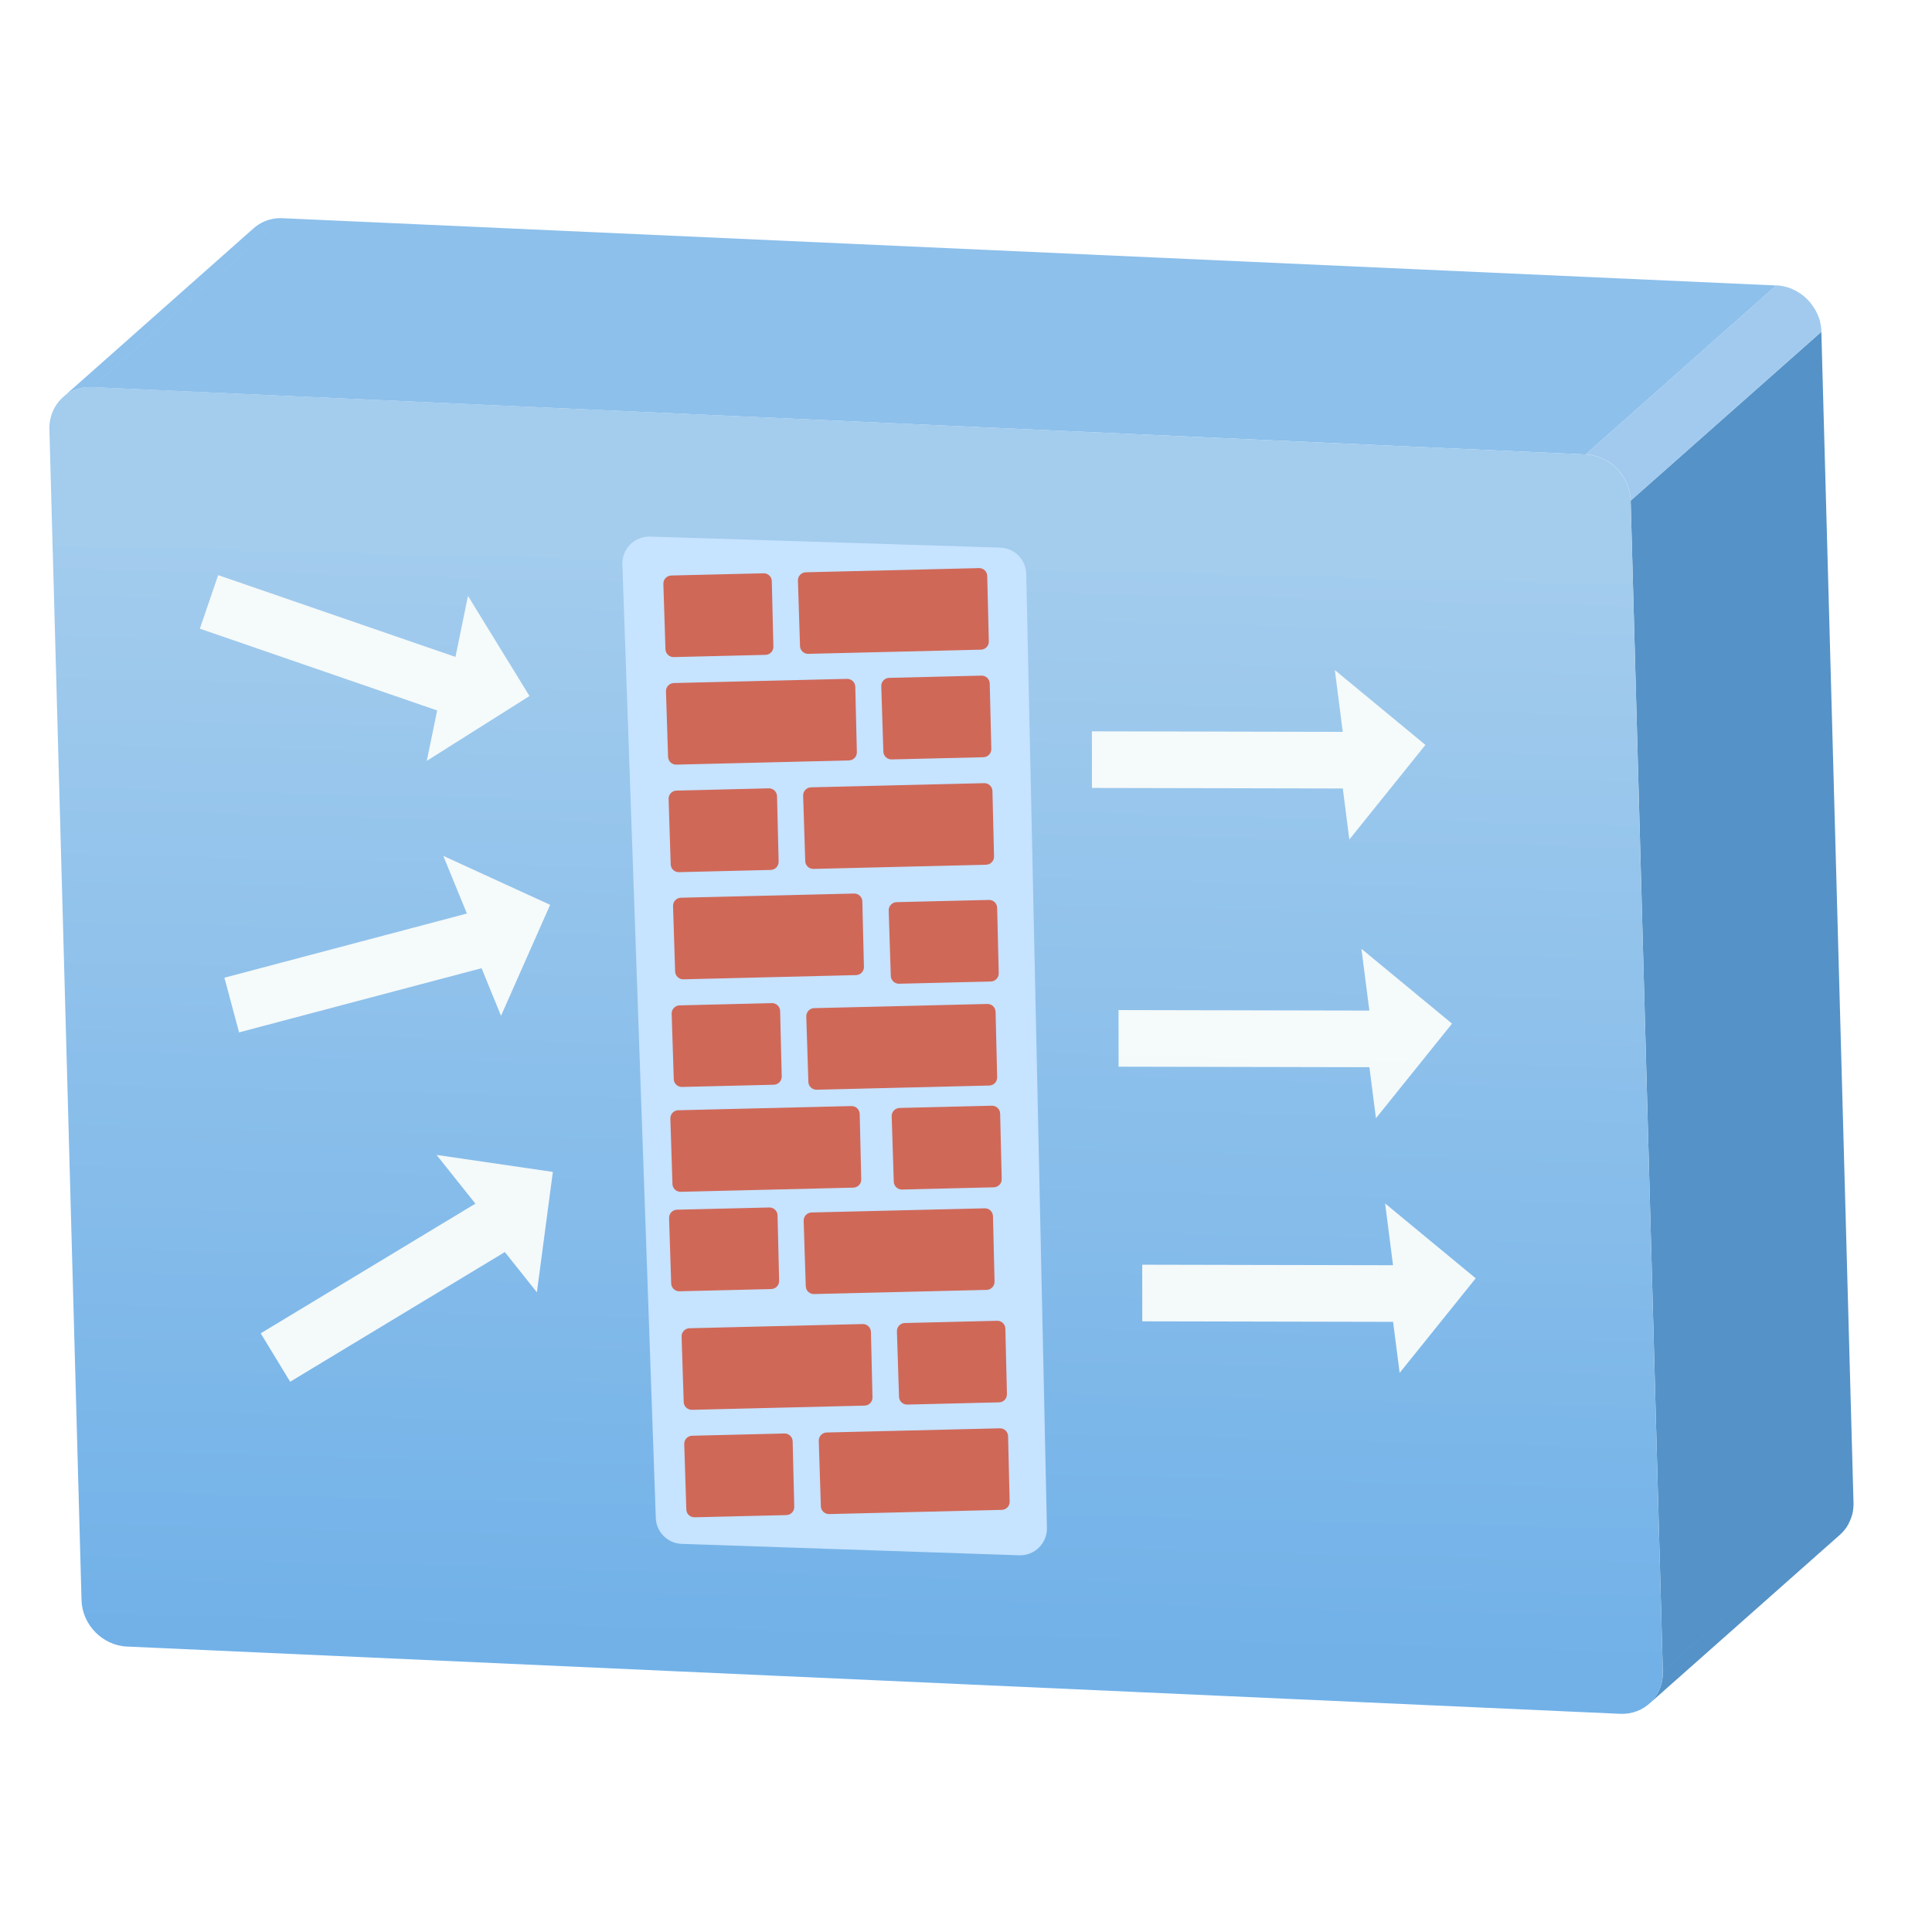 <svg xmlns="http://www.w3.org/2000/svg" xmlns:xlink="http://www.w3.org/1999/xlink" fill="none" version="1.1" width="65" height="65" viewBox="0 0 65 65"><defs><linearGradient x1="0.336" y1="0.029" x2="0.369" y2="1" id="master_svg0_295_28268"><stop offset="8.714%" stop-color="#A3CCED" stop-opacity="1"/><stop offset="98%" stop-color="#71B1E8" stop-opacity="1"/></linearGradient><filter id="master_svg1_295_29703" filterUnits="objectBoundingBox" color-interpolation-filters="sRGB" x="-4" y="-4" width="19.735" height="32.645"><feFlood flood-opacity="0" result="BackgroundImageFix"/><feColorMatrix in="SourceAlpha" type="matrix" values="0 0 0 0 0 0 0 0 0 0 0 0 0 0 0 0 0 0 127 0"/><feOffset dy="0" dx="0"/><feGaussianBlur stdDeviation="1"/><feColorMatrix type="matrix" values="0 0 0 0 0.333 0 0 0 0 0.573 0 0 0 0 0.78 0 0 0 0.8 0"/><feBlend mode="normal" in2="BackgroundImageFix" result="effect1_dropShadow"/><feBlend mode="normal" in="SourceGraphic" in2="effect1_dropShadow" result="shape"/></filter><filter id="master_svg2_295_29699" filterUnits="objectBoundingBox" color-interpolation-filters="sRGB" x="-4" y="-4" width="20.719" height="38.633"><feFlood flood-opacity="0" result="BackgroundImageFix"/><feColorMatrix in="SourceAlpha" type="matrix" values="0 0 0 0 0 0 0 0 0 0 0 0 0 0 0 0 0 0 127 0"/><feOffset dy="0" dx="0"/><feGaussianBlur stdDeviation="1"/><feColorMatrix type="matrix" values="0 0 0 0 0.333 0 0 0 0 0.573 0 0 0 0 0.78 0 0 0 0.8 0"/><feBlend mode="normal" in2="BackgroundImageFix" result="effect1_dropShadow"/><feBlend mode="normal" in="SourceGraphic" in2="effect1_dropShadow" result="shape"/></filter><filter id="master_svg3_295_29707" filterUnits="objectBoundingBox" color-interpolation-filters="sRGB" x="-6" y="-6" width="25.569" height="46.708"><feFlood flood-opacity="0" result="BackgroundImageFix"/><feColorMatrix in="SourceAlpha" type="matrix" values="0 0 0 0 0 0 0 0 0 0 0 0 0 0 0 0 0 0 127 0"/><feOffset dy="0" dx="0"/><feGaussianBlur stdDeviation="1.5"/><feColorMatrix type="matrix" values="0 0 0 0 0.171 0 0 0 0 0.153 0 0 0 0 0.153 0 0 0 0.34 0"/><feBlend mode="normal" in2="BackgroundImageFix" result="effect1_dropShadow"/><feBlend mode="normal" in="SourceGraphic" in2="effect1_dropShadow" result="shape"/></filter></defs><g><g><rect x="0" y="0" width="65" height="65" rx="0" fill="#FFFFFF" fill-opacity="0.01"/></g><g transform="matrix(0.999,0.045,-0.037,0.999,0.26,-0.082)"><g><path d="M9.506,7.001C9.289,7.004,9.086,7.053,8.907,7.139L8.909,7.138C8.895,7.144,8.882,7.151,8.868,7.159C8.753,7.219,8.647,7.295,8.555,7.384L2.358,13.351C2.356,13.352,2.355,13.353,2.354,13.354C2.444,13.269,2.546,13.195,2.657,13.134C2.661,13.133,2.664,13.131,2.668,13.129C2.862,13.028,3.086,12.971,3.326,12.971L9.526,7.001C9.522,7.001,9.514,7.001,9.506,7.001ZM9.526,7.002L3.326,12.973L53.617,12.973L59.817,7.002L9.526,7.002Z" fill-rule="evenodd" fill="#8DC0EB" fill-opacity="1"/></g><g><path d="M55.192,14.456L61.393,8.49L63.931,47.796L63.931,47.796L63.932,47.8L63.932,47.8L63.931,47.802L61.629,50.018L57.731,53.77L57.731,53.768L55.192,14.456ZM63.932,47.806L63.931,47.802L57.731,53.771L57.731,53.775L57.731,53.776C57.74,53.911,57.73,54.043,57.703,54.168L57.702,54.169C57.701,54.174,57.701,54.179,57.7,54.184C57.696,54.201,57.692,54.218,57.687,54.235L57.687,54.236C57.684,54.247,57.681,54.257,57.678,54.268L57.677,54.269C57.677,54.272,57.676,54.276,57.675,54.28C57.672,54.288,57.67,54.295,57.668,54.303C57.664,54.313,57.661,54.324,57.657,54.335C57.655,54.341,57.653,54.347,57.651,54.352C57.648,54.36,57.644,54.368,57.64,54.375L57.644,54.372L57.642,54.377L57.64,54.379C57.639,54.383,57.638,54.386,57.637,54.39C57.636,54.392,57.635,54.395,57.634,54.397C57.633,54.399,57.633,54.401,57.632,54.403C57.629,54.41,57.626,54.417,57.623,54.424C57.622,54.427,57.621,54.429,57.62,54.432C57.618,54.436,57.616,54.44,57.615,54.443C57.613,54.447,57.611,54.451,57.609,54.455C57.607,54.461,57.604,54.467,57.601,54.472C57.597,54.481,57.592,54.489,57.587,54.498L57.591,54.494L57.59,54.497L57.589,54.499C57.586,54.505,57.583,54.511,57.579,54.518C57.511,54.65,57.423,54.769,57.318,54.871L57.37,54.82C57.353,54.84,57.334,54.859,57.315,54.878L63.516,48.908C63.59,48.838,63.656,48.756,63.713,48.669C63.742,48.624,63.767,48.579,63.792,48.529L63.788,48.533C63.825,48.459,63.856,48.38,63.879,48.298C63.881,48.291,63.883,48.285,63.885,48.278L63.886,48.273C63.891,48.254,63.896,48.234,63.901,48.214C63.901,48.211,63.902,48.208,63.903,48.205L63.903,48.205L63.907,48.2C63.911,48.167,63.919,48.134,63.923,48.102C63.926,48.081,63.927,48.061,63.928,48.041C63.928,48.039,63.928,48.037,63.929,48.035C63.93,48.025,63.93,48.014,63.931,48.004L63.931,48.002C63.935,47.969,63.935,47.936,63.936,47.903C63.936,47.871,63.936,47.838,63.932,47.806Z" fill-rule="evenodd" fill="#5592C7" fill-opacity="1"/></g><g><path d="M54.928,13.684C55.079,13.909,55.174,14.174,55.192,14.458L61.393,8.488L61.393,8.484C61.393,8.451,61.389,8.418,61.385,8.385C61.38,8.348,61.376,8.315,61.368,8.278C61.36,8.242,61.348,8.206,61.34,8.171L61.343,8.167C61.331,8.126,61.319,8.085,61.302,8.044C61.282,7.999,61.261,7.949,61.241,7.904L61.239,7.905C61.203,7.832,61.162,7.759,61.117,7.694L61.115,7.696C61.102,7.677,61.089,7.659,61.076,7.641C61.01,7.551,60.936,7.471,60.854,7.398C60.792,7.341,60.726,7.291,60.656,7.246C60.612,7.218,60.567,7.194,60.519,7.169L60.521,7.168C60.479,7.147,60.442,7.131,60.401,7.115C60.368,7.098,60.331,7.086,60.294,7.073C60.261,7.065,60.224,7.053,60.191,7.045C60.158,7.037,60.126,7.028,60.093,7.024C60.06,7.016,60.027,7.012,59.994,7.008C59.961,7.004,59.928,7,59.895,7L59.817,7L53.617,12.97C54.123,12.97,54.586,13.223,54.878,13.613C54.89,13.63,54.901,13.647,54.913,13.665L54.914,13.663C54.919,13.67,54.924,13.677,54.928,13.684Z" fill-rule="evenodd" fill="#A1CAEE" fill-opacity="1"/></g><g><path d="M53.616,12.972C54.435,12.972,55.139,13.638,55.192,14.461L57.731,53.773C57.784,54.595,57.167,55.261,56.344,55.261L6.057,55.261C5.239,55.261,4.531,54.595,4.477,53.773L1.939,14.457C1.885,13.634,2.507,12.968,3.325,12.968L53.616,12.972Z" fill="url(#master_svg0_295_28268)" fill-opacity="1"/></g><g transform="matrix(1,-0.035,0.035,0.999,-0.574,0.231)"><g transform="matrix(0.996,-0.093,0.093,0.996,-1.891,3.482)" filter="url(#master_svg1_295_29703)"><g transform="matrix(-0.09,0.996,-0.996,-0.085,75.547,-23.037)"><path d="M53.938,25.614L50.75,23.051L48.238,26.096L50.316,25.832L50.316,34.269L52.221,34.269L52.221,25.832L53.938,25.614Z" fill-rule="evenodd" fill="#F9FCFB" fill-opacity="0.96"/></g><g transform="matrix(-0.09,0.996,-0.996,-0.085,84.966,-12.858)"><path d="M53.972,35.029L50.784,32.466L48.273,35.512L50.351,35.247L50.351,43.684L52.256,43.684L52.256,35.247L53.972,35.029Z" fill-rule="evenodd" fill="#F9FCFB" fill-opacity="0.96"/></g><g transform="matrix(-0.09,0.996,-0.996,-0.085,93.548,-3.538)"><path d="M53.983,43.63L50.795,41.068L48.283,44.113L50.361,43.849L50.361,52.285L52.266,52.285L52.266,43.849L53.983,43.63Z" fill-rule="evenodd" fill="#F9FCFB" fill-opacity="0.96"/></g></g><g transform="matrix(0.998,-0.07,0.07,0.998,-1.2,0.475)" filter="url(#master_svg2_295_29699)"><g transform="matrix(-0.386,0.922,-0.924,-0.383,45.913,12.647)"><path d="M24.424,24.181L21.228,21.625L18.711,24.663L20.794,24.399L20.794,32.815L22.703,32.815L22.703,24.399L24.424,24.181Z" fill-rule="evenodd" fill="#F9FCFB" fill-opacity="0.96"/></g><g transform="matrix(0.193,0.981,-0.98,0.197,42.067,5.77)"><path d="M23.155,31.108L19.973,28.54L17.466,31.591L19.54,31.326L19.54,39.78L21.441,39.78L21.441,31.326L23.155,31.108Z" fill-rule="evenodd" fill="#F9FCFB" fill-opacity="0.96"/></g><g transform="matrix(0.462,0.887,-0.886,0.463,42.189,5.845)"><path d="M21.941,40.298L18.764,37.726L16.262,40.782L18.332,40.517L18.332,48.983L20.231,48.983L20.231,40.517L21.941,40.298Z" fill-rule="evenodd" fill="#F9FCFB" fill-opacity="0.96"/></g></g><g transform="matrix(0.999,-0.045,0.037,0.999,-0.633,0.964)" filter="url(#master_svg3_295_29707)"><path d="M21.255,18.67L21.255,50.786C21.255,51.262,21.623,51.656,22.098,51.689L33.428,52.47C33.947,52.506,34.389,52.099,34.395,51.579L34.824,19.465C34.83,18.984,34.459,18.582,33.979,18.55L22.22,17.767C21.698,17.732,21.255,18.146,21.255,18.67Z" fill="#C6E3FF" fill-opacity="1"/></g><g transform="matrix(1,0.011,-0.011,1,0.204,-0.25)"><g transform="matrix(0.999,-0.055,0.045,0.999,-0.819,1.255)"><path d="M22.653,21.514C22.653,21.663,22.773,21.784,22.922,21.786L26.009,21.816C26.159,21.818,26.282,21.697,26.283,21.547L26.3,19.344C26.302,19.195,26.181,19.072,26.032,19.071L22.927,19.04C22.776,19.039,22.653,19.161,22.653,19.312L22.653,21.514Z" fill="#D06858" fill-opacity="1"/></g><g transform="matrix(0.999,-0.055,0.045,0.999,-0.803,1.502)"><path d="M27.174,19.109L27.174,21.312C27.174,21.46,27.294,21.582,27.443,21.583L33.25,21.64C33.4,21.641,33.523,21.521,33.524,21.37L33.541,19.168C33.542,19.019,33.422,18.896,33.272,18.895L27.448,18.838C27.297,18.836,27.174,18.958,27.174,19.109Z" fill="#D06858" fill-opacity="1"/></g><g transform="matrix(0.999,-0.055,0.045,0.999,-0.955,1.661)"><path d="M30.02,24.807C30.02,24.956,30.14,25.077,30.289,25.078L33.377,25.109C33.527,25.11,33.65,24.989,33.651,24.839L33.668,22.637C33.669,22.487,33.549,22.365,33.399,22.363L30.295,22.333C30.144,22.331,30.02,22.453,30.02,22.604L30.02,24.807Z" fill="#D06858" fill-opacity="1"/></g><g transform="matrix(0.999,-0.055,0.045,0.999,-0.98,1.266)"><path d="M22.786,22.929L22.786,25.131C22.786,25.28,22.906,25.401,23.055,25.403L28.862,25.459C29.012,25.461,29.135,25.34,29.136,25.19L29.153,22.988C29.154,22.838,29.034,22.716,28.884,22.714L23.06,22.657C22.909,22.656,22.786,22.778,22.786,22.929Z" fill="#D06858" fill-opacity="1"/></g><g transform="matrix(0.999,-0.055,0.045,0.999,-1.141,1.277)"><path d="M22.92,28.748C22.92,28.897,23.039,29.018,23.188,29.02L26.276,29.05C26.426,29.051,26.549,28.931,26.55,28.78L26.567,26.578C26.568,26.428,26.448,26.306,26.298,26.304L23.194,26.274C23.043,26.273,22.92,26.395,22.92,26.546L22.92,28.748Z" fill="#D06858" fill-opacity="1"/></g><g transform="matrix(0.999,-0.055,0.045,0.999,-1.126,1.524)"><path d="M27.441,26.343L27.441,28.545C27.441,28.694,27.561,28.815,27.71,28.817L33.517,28.873C33.667,28.875,33.79,28.754,33.791,28.604L33.808,26.402C33.809,26.252,33.689,26.13,33.539,26.128L27.715,26.071C27.564,26.07,27.441,26.192,27.441,26.343Z" fill="#D06858" fill-opacity="1"/></g><g transform="matrix(0.999,-0.055,0.045,0.999,-1.292,1.687)"><path d="M30.366,32.35C30.366,32.499,30.486,32.62,30.635,32.622L33.722,32.652C33.872,32.653,33.995,32.533,33.996,32.383L34.014,30.18C34.015,30.03,33.894,29.908,33.745,29.907L30.64,29.876C30.489,29.875,30.366,29.997,30.366,30.148L30.366,32.35Z" fill="#D06858" fill-opacity="1"/></g><g transform="matrix(0.999,-0.055,0.045,0.999,-1.302,1.291)"><path d="M23.115,30.149L23.115,32.351C23.115,32.5,23.235,32.621,23.384,32.623L29.191,32.679C29.341,32.681,29.464,32.56,29.465,32.41L29.482,30.208C29.483,30.058,29.363,29.936,29.213,29.934L23.389,29.877C23.238,29.876,23.115,29.998,23.115,30.149Z" fill="#D06858" fill-opacity="1"/></g><g transform="matrix(0.999,-0.055,0.045,0.999,-1.464,1.295)"><path d="M23.115,35.974C23.115,36.123,23.235,36.244,23.384,36.246L26.472,36.276C26.622,36.277,26.745,36.157,26.746,36.006L26.763,33.804C26.764,33.654,26.644,33.532,26.494,33.53L23.39,33.5C23.239,33.499,23.115,33.621,23.115,33.772L23.115,35.974Z" fill="#D06858" fill-opacity="1"/></g><g transform="matrix(0.999,-0.055,0.045,0.999,-1.457,1.542)"><path d="M27.64,33.772L27.64,35.974C27.64,36.123,27.76,36.244,27.909,36.246L33.715,36.302C33.866,36.304,33.988,36.183,33.99,36.033L34.007,33.831C34.008,33.681,33.888,33.559,33.738,33.557L27.914,33.5C27.763,33.499,27.64,33.621,27.64,33.772Z" fill="#D06858" fill-opacity="1"/></g><g transform="matrix(0.999,-0.055,0.045,0.999,-1.601,1.704)"><path d="M30.554,39.274C30.554,39.423,30.674,39.544,30.823,39.546L33.91,39.576C34.06,39.577,34.183,39.457,34.184,39.306L34.202,37.104C34.203,36.954,34.083,36.832,33.933,36.83L30.828,36.8C30.677,36.799,30.554,36.921,30.554,37.072L30.554,39.274Z" fill="#D06858" fill-opacity="1"/></g><g transform="matrix(0.999,-0.055,0.045,0.999,-1.621,1.299)"><path d="M23.115,37.301L23.115,39.504C23.115,39.653,23.235,39.774,23.384,39.775L29.191,39.832C29.341,39.834,29.464,39.713,29.465,39.563L29.483,37.361C29.484,37.211,29.363,37.089,29.214,37.087L23.39,37.03C23.239,37.028,23.115,37.15,23.115,37.301Z" fill="#D06858" fill-opacity="1"/></g><g transform="matrix(0.999,-0.055,0.045,0.999,-1.771,1.302)"><path d="M23.115,42.852C23.115,43.001,23.235,43.123,23.384,43.124L26.472,43.154C26.622,43.156,26.745,43.035,26.746,42.885L26.763,40.682C26.764,40.533,26.644,40.41,26.494,40.409L23.39,40.378C23.239,40.377,23.115,40.499,23.115,40.65L23.115,42.852Z" fill="#D06858" fill-opacity="1"/></g><g transform="matrix(0.999,-0.055,0.045,0.999,-1.765,1.549)"><path d="M27.64,40.65L27.64,42.852C27.64,43.001,27.76,43.123,27.909,43.124L33.715,43.181C33.866,43.182,33.988,43.061,33.99,42.911L34.007,40.709C34.008,40.56,33.888,40.437,33.738,40.436L27.914,40.378C27.763,40.377,27.64,40.499,27.64,40.65Z" fill="#D06858" fill-opacity="1"/></g><g transform="matrix(0.999,-0.055,0.045,0.999,-1.923,1.726)"><path d="M30.821,46.508C30.821,46.657,30.941,46.778,31.09,46.779L34.177,46.809C34.327,46.811,34.45,46.69,34.451,46.54L34.468,44.338C34.47,44.188,34.349,44.065,34.2,44.064L31.095,44.034C30.944,44.032,30.821,44.154,30.821,44.305L30.821,46.508Z" fill="#D06858" fill-opacity="1"/></g><g transform="matrix(0.999,-0.055,0.045,0.999,-1.948,1.332)"><path d="M23.586,44.63L23.586,46.832C23.586,46.981,23.706,47.102,23.855,47.104L29.662,47.16C29.812,47.162,29.935,47.041,29.936,46.891L29.954,44.689C29.955,44.539,29.834,44.417,29.685,44.415L23.861,44.358C23.71,44.357,23.586,44.479,23.586,44.63Z" fill="#D06858" fill-opacity="1"/></g><g transform="matrix(0.999,-0.055,0.045,0.999,-2.109,1.342)"><path d="M23.72,50.449C23.72,50.598,23.84,50.719,23.989,50.72L27.076,50.751C27.226,50.752,27.349,50.631,27.35,50.481L27.367,48.279C27.369,48.129,27.248,48.007,27.099,48.005L23.994,47.975C23.843,47.973,23.72,48.095,23.72,48.246L23.72,50.449Z" fill="#D06858" fill-opacity="1"/></g><g transform="matrix(0.999,-0.055,0.045,0.999,-2.094,1.589)"><path d="M28.241,48.044L28.241,50.246C28.241,50.395,28.361,50.516,28.51,50.518L34.317,50.574C34.467,50.576,34.59,50.455,34.591,50.305L34.608,48.103C34.609,47.953,34.489,47.831,34.34,47.829L28.515,47.772C28.364,47.771,28.241,47.893,28.241,48.044Z" fill="#D06858" fill-opacity="1"/></g></g></g></g></g></svg>